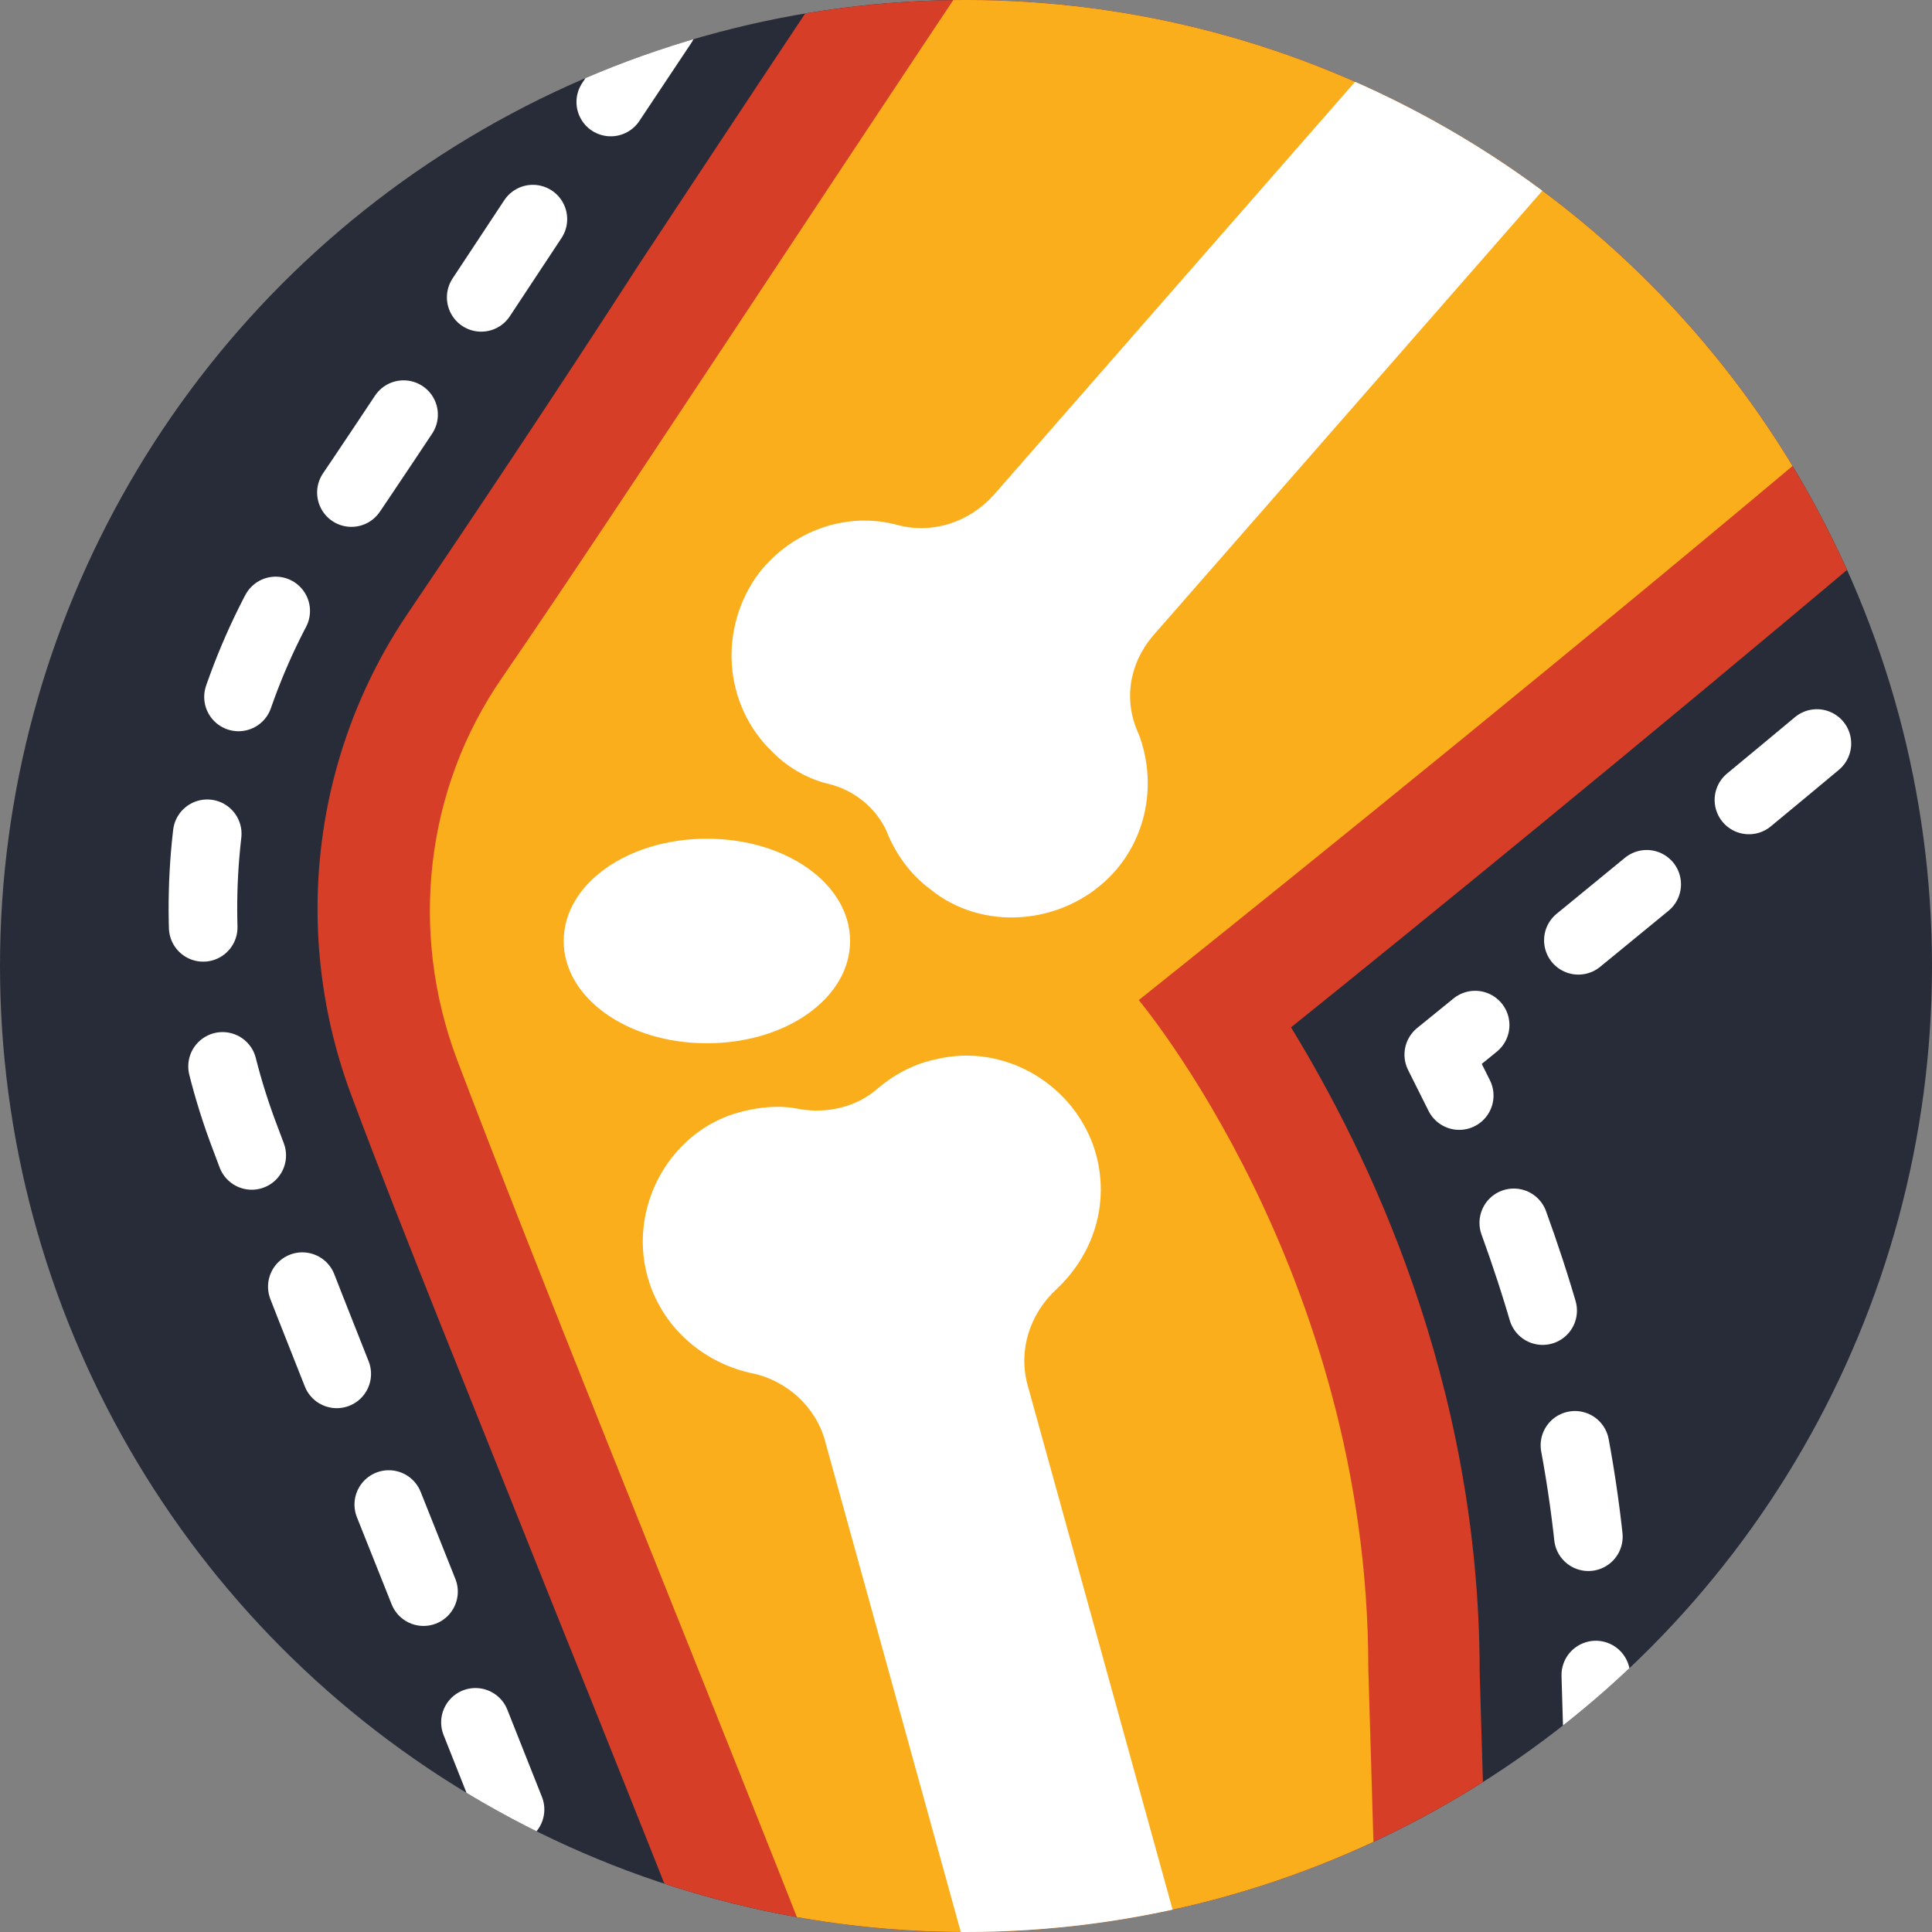 <svg xmlns="http://www.w3.org/2000/svg" xmlns:xlink="http://www.w3.org/1999/xlink" viewBox="0 0 85 85" enable-background="new 0 0 85 85"><rect x="0" y="0" width="85" height="85" fill="#808080" stroke="none"/><defs><circle id="a" cx="42.5" cy="42.5" r="42.5"/></defs><clipPath id="b"><use xlink:href="#a" overflow="visible"/></clipPath><g clip-path="url(#b)"><circle fill="#272C38" cx="42.5" cy="42.5" r="42.5"/><path fill="#D73E27" d="M13.7 137.3c-3.2 0-6.2-1.5-8.1-4.1-1.7-2.3-2.1-5.2-1.2-7.9.9-2.7 3.1-4.7 5.8-5.5 4.1-1.1 11.5-4 16.5-5.9 4-1.6 5.4-2.1 6.3-2.3 4.7-1.2 5-3.5 5.1-4.7-.7-3.6-8.3-22.7-13.9-36.6-3.3-8.3-6.5-16.1-8.7-22-2.7-7.1-1.8-15.1 2.5-21.4 2.3-3.4 6.2-9.2 10.2-15.4 6.8-10.3 14.5-21.9 17.5-26l1.9-2.7 63.6 14.2-5.8 6.4c-7.7 8.5-37.9 33.2-48.6 41.8 3.3 5.4 8.3 15.5 8.3 28.4l.9 30.3c0 2.4.7 4.7 2 6.7 6 9.3 6.4 11.1 6.6 12.1.6 3.2-.1 6.5-2 9.1-2 2.8-5 4.7-8.5 5.3l-.4.1-50 .1z"/><path fill="#FAAE1C" d="M101.7 0l-51.9-11.5c-4.7 6.4-21.5 32.3-27.7 41.3-3.4 4.9-4.1 11.2-2 16.8 6.9 18.2 23 56.5 23 60.2-.1 4.9-3.2 8.3-8.8 9.7-1.8.5-16 6.3-22.7 8.2-2.4.7-3.4 3.5-1.9 5.5.9 1.3 2.4 2 4 2l49.6-.2c4.4-.7 7.2-4.5 6.4-8.6-.3-1.5-3.4-6.6-5.8-10.3-1.8-2.8-2.8-6-2.8-9.3l-.9-30.4c0-17.4-10.1-29.4-10.1-29.4s42.7-34 51.6-44z"/><g stroke="#fff" stroke-width="3.018" stroke-linecap="round" stroke-linejoin="round" fill="none"><path d="M30.8 107.1c.4-.1.7-.2.9-.3.4-.1.7-.2 1-.3-.2-.5-.4-1.2-.6-1.9"/><path stroke-dasharray="4.125,6.188" d="M30 98.8c-3-7.8-7.3-18.5-10.5-26.6-3.3-8.3-6.5-16.2-8.7-22.1-3.3-8.6-2.2-18.4 3-26 2.3-3.3 6.1-9.1 10.2-15.3 7.2-10.8 14.6-22 17.7-26.2l.9-1.2"/><path d="M44.4-21.1l1.2-1.6 1.9.4"/><path stroke-dasharray="3.841,5.761" d="M53.1-21.1l62.8 13.9"/><path d="M118.8-6.5l1.9.4-1.3 1.5"/><path stroke-dasharray="3.887,5.831" d="M115.5-.3l-6.3 7c-6.6 7.3-28.5 25.5-42 36.5"/><path d="M64.9 45.1l-1.6 1.3.9 1.8"/><path stroke-dasharray="4.065,6.098" d="M66.6 53.8c2 5.5 3.6 12.1 3.6 19.6l.9 30.4c0 1.4.4 2.8 1.2 4 6.1 9.4 6.9 11.8 7.3 13.9.9 4.5-.1 9.1-2.8 12.9-2.7 3.9-6.9 6.6-11.8 7.4l-.8.1-50.5.2c-4.8 0-9.3-2.3-12.1-6.2-2.6-3.6-3.3-8.3-1.9-12.5 1.5-4.2 4.9-7.5 9.2-8.7 3.8-1.1 11.2-3.9 16-5.7 1.2-.5 2.2-.8 3-1.1"/></g><path fill="#fff" d="M58.7 100.8c2.2.5 4.1 2.2 4.6 4.6.6 2.9-1.1 5.9-3.9 6.8-1 .3-2 .4-2.9.2-1.2-.2-2.5.1-3.4.9-.7.6-1.6 1.1-2.6 1.3-2.9.7-5.9-1-6.9-3.8-.8-2.3-.1-4.7 1.6-6.3 1.2-1.1 1.7-2.7 1.3-4.2l-10.2-36.9c-.4-1.5-1.7-2.7-3.3-3-2.2-.5-4.1-2.2-4.6-4.6-.6-2.9 1.1-5.9 3.9-6.8 1-.3 2-.4 2.9-.2 1.2.2 2.5-.1 3.4-.9.7-.6 1.6-1.1 2.6-1.3 2.9-.7 5.9 1 6.9 3.8.8 2.3.1 4.7-1.6 6.3-1.2 1.1-1.7 2.7-1.3 4.2l10.2 36.9c.4 1.5 1.7 2.6 3.3 3zm-8-72.8l25.2-28.8c1.1-1.2 2.7-1.7 4.3-1.3 2.2.6 4.6-.2 6.1-2.1 1.8-2.4 1.6-5.8-.6-7.9-.7-.7-1.6-1.2-2.6-1.4-1.2-.3-2.2-1.2-2.6-2.3-.4-.9-1-1.7-1.8-2.3-2.3-1.9-5.8-1.7-7.9.5-1.7 1.7-2.1 4.3-1.3 6.3.6 1.5.3 3.2-.7 4.4l-25.1 28.7c-1.1 1.2-2.7 1.7-4.2 1.3-2.2-.6-4.6.2-6.1 2.1-1.8 2.4-1.6 5.8.6 7.9.7.7 1.6 1.2 2.5 1.4 1.2.3 2.2 1.2 2.6 2.3.4.9 1 1.7 1.8 2.3 2.3 1.9 5.8 1.6 7.9-.5 1.7-1.7 2.1-4.2 1.3-6.3-.7-1.5-.4-3.1.6-4.3zm-19.6 8.9c-3.5 0-6.3 2-6.3 4.5s2.8 4.5 6.3 4.5 6.3-2 6.3-4.5-2.8-4.5-6.3-4.5z"/></g></svg>